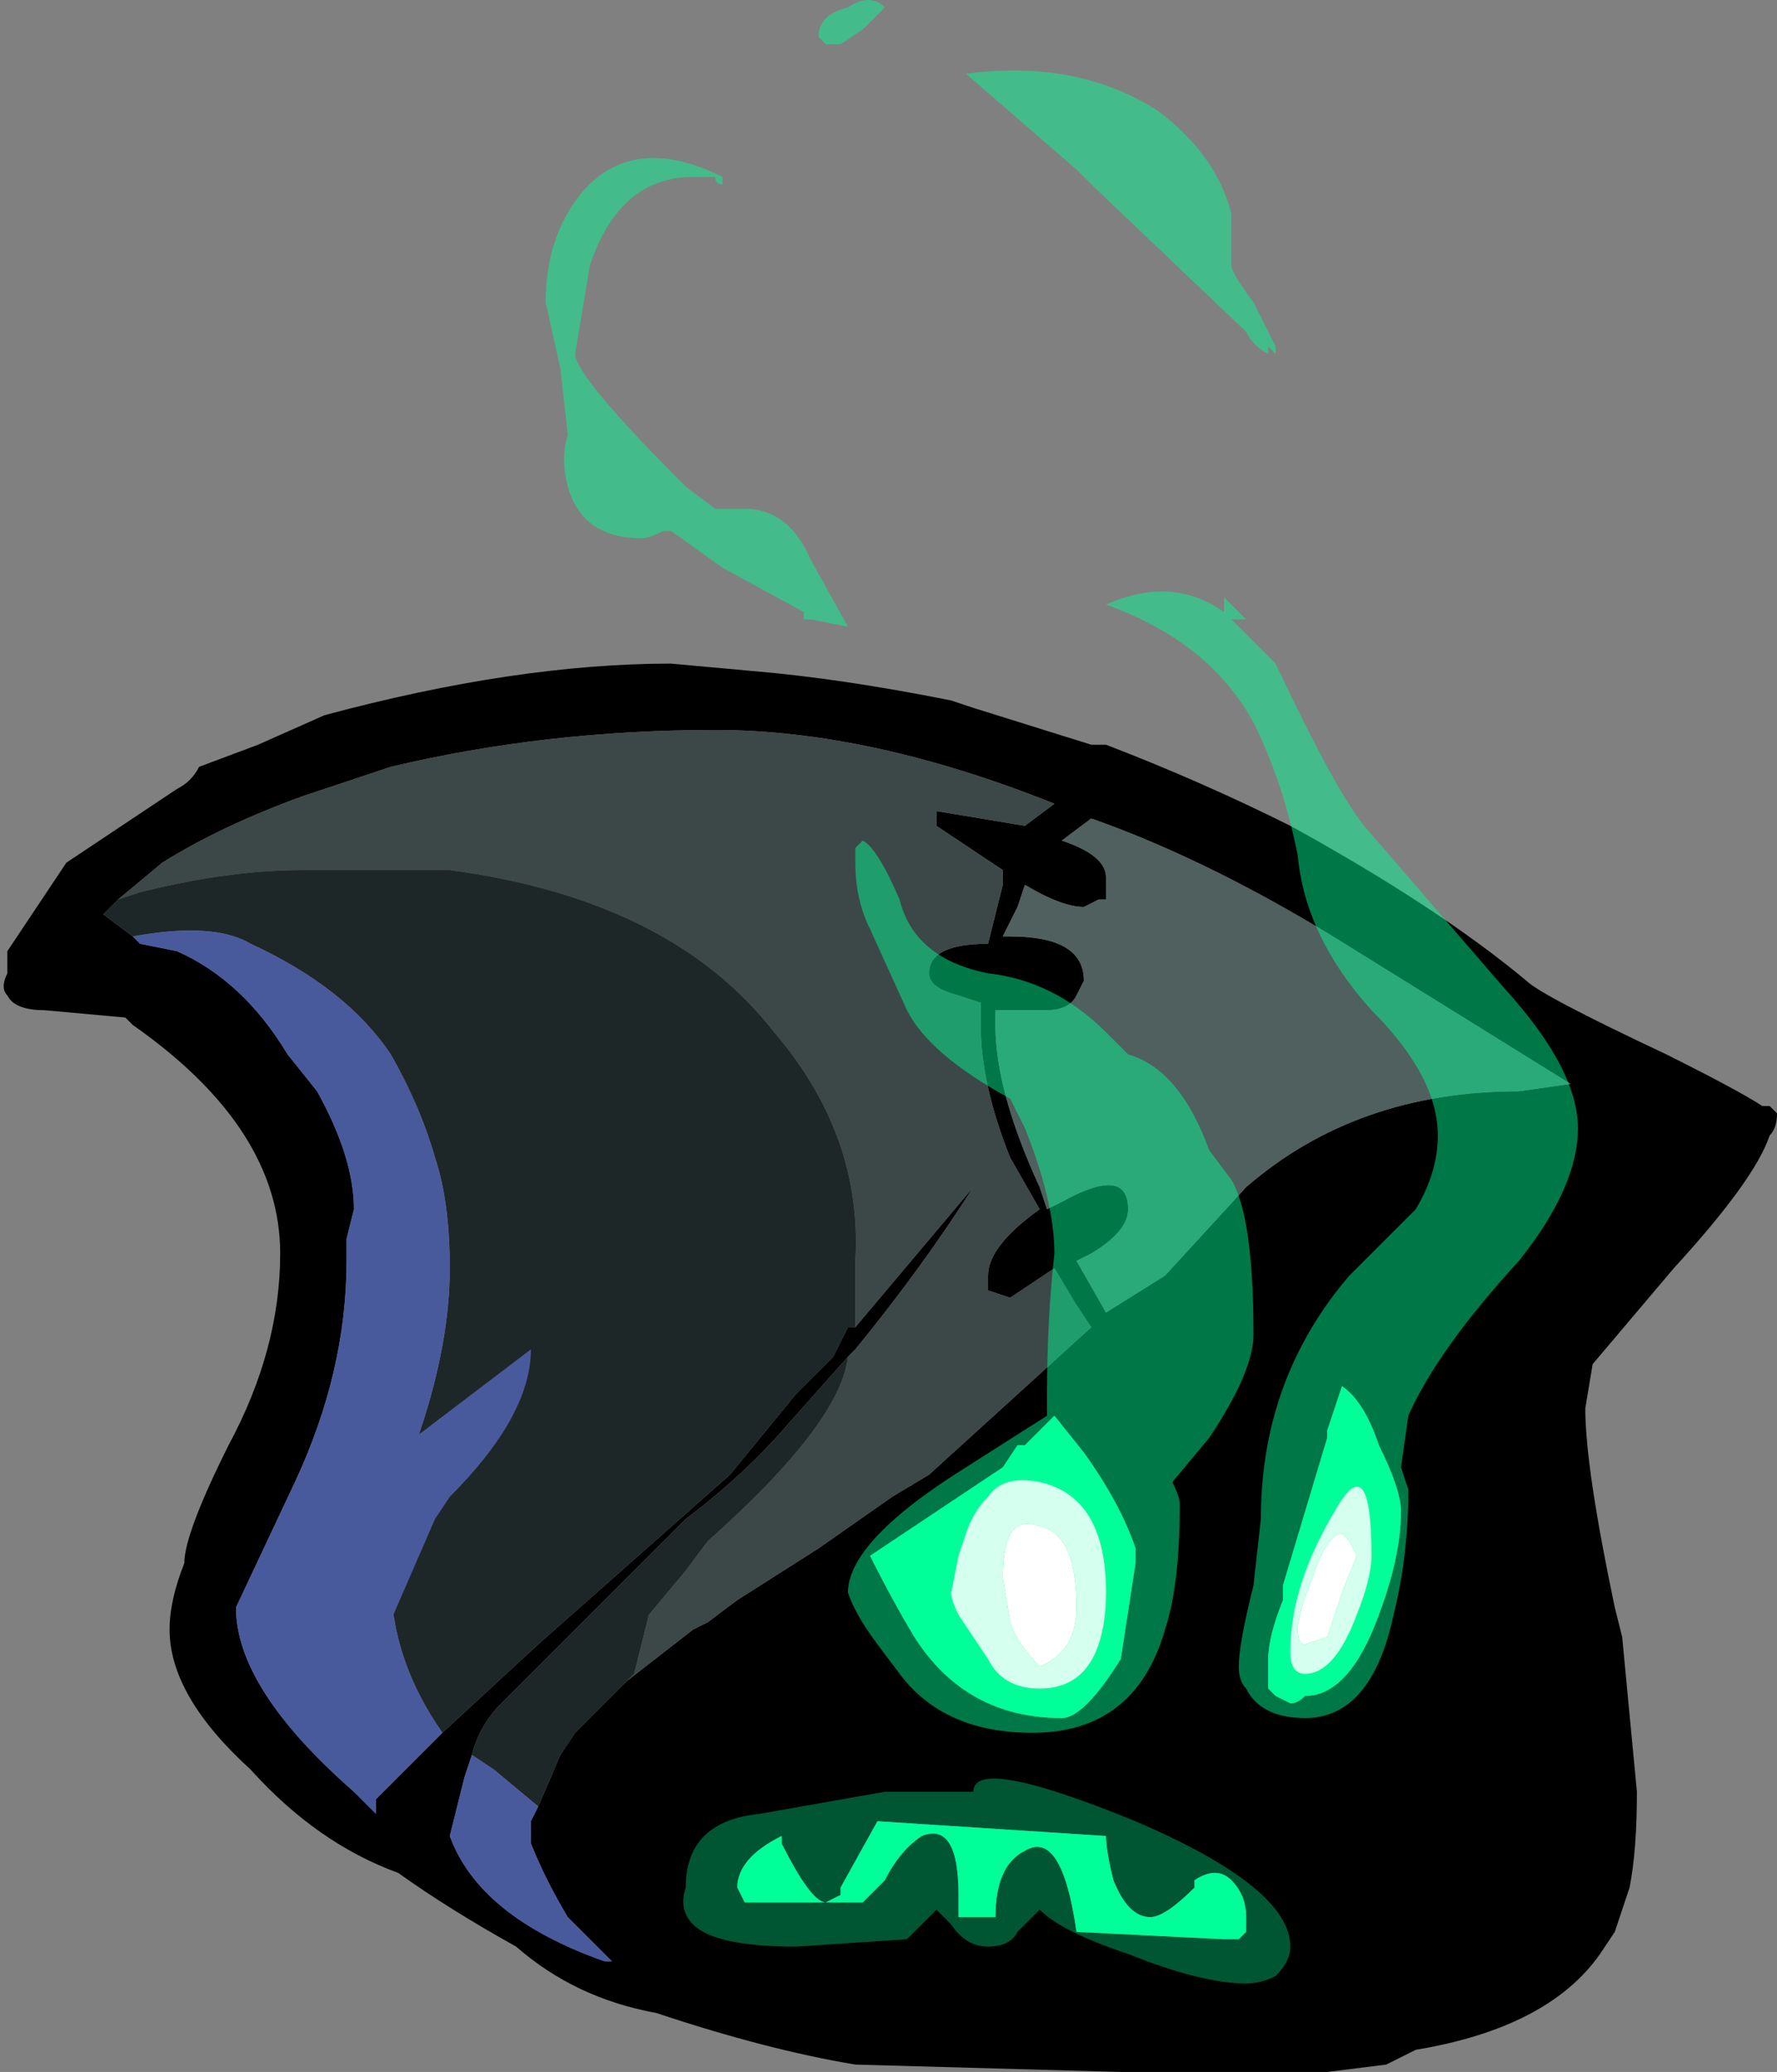 <?xml version="1.0" encoding="UTF-8" standalone="no"?>
<svg xmlns:ffdec="https://www.free-decompiler.com/flash" xmlns:xlink="http://www.w3.org/1999/xlink" ffdec:objectType="frame" height="98.35px" width="84.35px" xmlns="http://www.w3.org/2000/svg">
  <rect width="100%" height="100%" fill="#808080" stroke="none"/>
  <g transform="matrix(1.0, 0.0, 0.0, 1.0, 42.0, 98.35)">
    <use ffdec:characterId="375" height="14.05" transform="matrix(7.0, 0.0, 0.0, 7.0, -42.0, -98.35)" width="12.05" xlink:href="#shape0"/>
  </g>
  <defs>
    <g id="shape0" transform="matrix(1.0, 0.0, 0.0, 1.0, 6.0, 14.05)">
      <path d="M1.4 -9.0 L1.5 -9.0 Q2.15 -8.75 2.75 -8.45 3.75 -7.9 4.35 -7.4 4.45 -7.3 5.3 -6.9 5.8 -6.65 5.95 -6.55 L6.0 -6.55 6.05 -6.5 Q6.05 -6.4 6.0 -6.35 5.9 -6.05 5.35 -5.45 L4.8 -4.8 4.75 -4.5 Q4.75 -4.1 4.95 -3.15 L5.0 -2.95 5.1 -1.9 Q5.1 -1.5 5.05 -1.25 L4.95 -0.95 4.85 -0.8 Q4.5 -0.3 3.6 -0.15 L3.4 -0.05 3.0 0.0 1.6 0.0 -0.2 -0.05 Q-0.8 -0.15 -1.55 -0.4 -2.1 -0.5 -2.5 -0.85 -2.95 -1.1 -3.3 -1.35 -3.85 -1.55 -4.3 -2.05 -4.85 -2.55 -4.85 -3.0 -4.85 -3.2 -4.75 -3.45 -4.75 -3.65 -4.45 -4.25 -4.1 -4.9 -4.1 -5.55 -4.1 -6.4 -5.1 -7.1 L-5.15 -7.15 -5.7 -7.2 Q-5.9 -7.2 -5.95 -7.3 -6.0 -7.35 -5.95 -7.45 L-5.95 -7.6 -5.55 -8.2 -4.8 -8.7 Q-4.7 -8.75 -4.65 -8.85 L-4.25 -9.0 -3.8 -9.2 Q-2.5 -9.55 -1.45 -9.55 L-0.9 -9.5 Q-0.3 -9.45 0.45 -9.3 L0.6 -9.25 1.4 -9.0 M1.2 -8.35 Q1.5 -8.25 1.5 -8.1 L1.5 -7.95 1.45 -7.95 1.35 -7.9 Q1.2 -7.9 0.95 -8.05 L0.9 -7.9 0.8 -7.7 0.85 -7.7 Q1.35 -7.7 1.35 -7.4 L1.3 -7.3 Q1.25 -7.2 1.1 -7.2 L0.75 -7.2 0.75 -7.1 Q0.75 -6.65 1.05 -6.0 L1.1 -5.85 1.2 -5.9 Q1.65 -6.15 1.65 -5.85 1.65 -5.7 1.4 -5.55 L1.3 -5.5 1.5 -5.15 1.9 -5.4 2.45 -6.0 Q3.2 -6.65 4.3 -6.65 L4.65 -6.7 3.2 -7.6 Q2.25 -8.2 1.4 -8.5 L1.2 -8.35 M-1.75 -2.65 L-1.3 -3.0 -1.2 -3.05 -1.0 -3.2 -0.45 -3.55 0.05 -3.9 0.3 -4.05 1.4 -5.05 1.3 -5.2 1.15 -5.45 0.85 -5.25 0.7 -5.3 0.7 -5.4 Q0.7 -5.6 1.05 -5.85 L0.85 -6.2 Q0.65 -6.7 0.65 -7.1 L0.65 -7.25 0.5 -7.3 Q0.3 -7.35 0.3 -7.45 0.3 -7.65 0.7 -7.65 L0.8 -8.05 0.8 -8.15 0.35 -8.45 0.35 -8.55 0.95 -8.45 1.15 -8.6 Q-0.1 -9.1 -1.15 -9.1 -2.3 -9.1 -3.35 -8.85 L-3.95 -8.65 Q-4.5 -8.45 -4.9 -8.2 L-5.2 -7.95 -5.3 -7.85 -5.1 -7.7 -5.05 -7.65 -4.8 -7.6 Q-4.35 -7.4 -4.05 -6.9 L-3.85 -6.65 Q-3.6 -6.2 -3.6 -5.85 L-3.65 -5.65 -3.65 -5.5 Q-3.65 -4.75 -4.0 -4.0 L-4.4 -3.15 Q-4.4 -2.6 -3.6 -1.9 L-3.45 -1.75 -3.45 -1.85 -3.0 -2.3 -2.35 -2.9 -1.05 -4.05 -0.6 -4.6 -0.35 -4.85 -0.25 -5.05 -0.2 -5.05 0.6 -6.0 Q0.25 -5.45 -0.2 -4.9 L-0.25 -4.85 -0.65 -4.4 Q-0.95 -4.05 -1.35 -3.75 L-2.6 -2.5 Q-2.75 -2.35 -2.8 -2.15 L-2.85 -2.0 -2.95 -1.6 Q-2.75 -1.05 -1.9 -0.75 L-1.85 -0.75 -2.15 -1.05 Q-2.3 -1.3 -2.4 -1.55 L-2.4 -1.7 -2.35 -1.8 -2.2 -2.15 -2.1 -2.3 -1.75 -2.65 M3.4 -8.8 L3.4 -8.8 M3.1 -4.65 L3.0 -4.35 3.0 -4.3 2.7 -3.3 2.7 -3.2 Q2.6 -2.95 2.6 -2.8 L2.6 -2.6 2.65 -2.55 2.75 -2.5 Q2.8 -2.5 2.85 -2.55 3.15 -2.55 3.35 -3.1 3.5 -3.5 3.5 -3.8 3.5 -3.95 3.35 -4.25 3.25 -4.55 3.1 -4.65 L3.1 -4.65 M0.9 -4.25 L0.8 -4.1 -0.1 -3.5 Q0.05 -3.2 0.2 -2.95 0.55 -2.4 1.2 -2.4 1.35 -2.4 1.6 -2.8 L1.7 -3.45 1.7 -3.55 Q1.6 -3.85 1.35 -4.2 L1.15 -4.45 0.95 -4.25 0.9 -4.25 M0.75 -1.05 Q0.75 -1.4 0.95 -1.5 1.2 -1.65 1.3 -0.95 L2.3 -0.9 2.4 -0.9 2.45 -0.95 2.45 -1.05 Q2.45 -1.2 2.35 -1.3 2.25 -1.4 2.1 -1.3 L2.1 -1.25 Q1.9 -1.05 1.8 -1.05 1.65 -1.05 1.55 -1.3 1.5 -1.5 1.5 -1.6 L-0.05 -1.7 -0.3 -1.25 -0.3 -1.2 -0.4 -1.15 Q-0.5 -1.15 -0.7 -1.55 L-0.7 -1.6 Q-1.0 -1.45 -1.0 -1.25 L-0.95 -1.15 -0.15 -1.15 0.0 -1.3 Q0.1 -1.5 0.25 -1.6 0.5 -1.7 0.5 -1.2 L0.5 -1.05 0.75 -1.05" fill="#000000" fill-rule="evenodd" stroke="none"/>
      <path d="M-5.2 -7.95 L-4.9 -8.2 Q-4.5 -8.45 -3.95 -8.65 L-3.35 -8.85 Q-2.3 -9.1 -1.15 -9.1 -0.1 -9.1 1.15 -8.6 L0.95 -8.45 0.35 -8.55 0.35 -8.45 0.8 -8.15 0.8 -8.05 0.7 -7.65 Q0.3 -7.65 0.3 -7.45 0.3 -7.35 0.5 -7.3 L0.65 -7.25 0.65 -7.1 Q0.65 -6.7 0.85 -6.2 L1.05 -5.85 Q0.7 -5.6 0.7 -5.4 L0.7 -5.3 0.85 -5.25 1.15 -5.45 1.3 -5.2 1.4 -5.05 0.3 -4.05 0.05 -3.9 -0.45 -3.55 -1.0 -3.2 -1.2 -3.05 -1.3 -3.0 -1.75 -2.65 -1.7 -2.7 -1.6 -3.1 -1.35 -3.4 -1.2 -3.6 Q-0.3 -4.4 -0.25 -4.85 L-0.2 -4.9 Q0.25 -5.45 0.6 -6.0 L-0.2 -5.05 -0.2 -5.5 Q-0.15 -6.35 -0.75 -7.05 -1.45 -7.95 -2.95 -8.15 L-3.95 -8.15 Q-4.45 -8.15 -5.05 -8.0 L-5.2 -7.95" fill="#3c4847" fill-rule="evenodd" stroke="none"/>
      <path d="M1.2 -8.35 L1.4 -8.5 Q2.25 -8.2 3.2 -7.6 L4.65 -6.7 4.3 -6.65 Q3.2 -6.65 2.45 -6.0 L1.9 -5.4 1.5 -5.15 1.3 -5.5 1.4 -5.55 Q1.65 -5.7 1.65 -5.85 1.65 -6.15 1.2 -5.9 L1.1 -5.85 1.05 -6.0 Q0.75 -6.65 0.75 -7.1 L0.75 -7.2 1.1 -7.2 Q1.25 -7.2 1.3 -7.3 L1.35 -7.4 Q1.35 -7.7 0.85 -7.7 L0.8 -7.7 0.9 -7.9 0.95 -8.05 Q1.2 -7.9 1.35 -7.9 L1.45 -7.95 1.5 -7.95 1.5 -8.1 Q1.5 -8.25 1.2 -8.35" fill="#4f605e" fill-rule="evenodd" stroke="none"/>
      <path d="M0.9 -4.25 L0.95 -4.25 1.15 -4.45 1.35 -4.2 Q1.6 -3.85 1.7 -3.55 L1.7 -3.45 1.6 -2.8 Q1.35 -2.4 1.2 -2.4 0.55 -2.4 0.2 -2.95 0.05 -3.2 -0.1 -3.5 L0.8 -4.1 0.9 -4.25 M3.1 -4.65 L3.1 -4.65 Q3.25 -4.55 3.35 -4.25 3.5 -3.95 3.5 -3.8 3.5 -3.5 3.35 -3.1 3.15 -2.55 2.85 -2.55 2.8 -2.5 2.75 -2.5 L2.65 -2.55 2.6 -2.6 2.6 -2.8 Q2.6 -2.95 2.7 -3.2 L2.7 -3.3 3.0 -4.3 3.0 -4.35 3.1 -4.65 M0.75 -1.05 L0.5 -1.05 0.5 -1.2 Q0.5 -1.7 0.25 -1.6 0.1 -1.5 0.0 -1.3 L-0.15 -1.15 -0.95 -1.15 -1.0 -1.25 Q-1.0 -1.45 -0.7 -1.6 L-0.7 -1.55 Q-0.5 -1.15 -0.4 -1.15 L-0.3 -1.2 -0.3 -1.25 -0.05 -1.7 1.5 -1.6 Q1.5 -1.5 1.55 -1.3 1.65 -1.05 1.8 -1.05 1.9 -1.05 2.1 -1.25 L2.1 -1.3 Q2.25 -1.4 2.35 -1.3 2.45 -1.2 2.45 -1.05 L2.45 -0.95 2.4 -0.9 2.3 -0.9 1.3 -0.95 Q1.2 -1.65 0.95 -1.5 0.75 -1.4 0.75 -1.05" fill="#00ff99" fill-rule="evenodd" stroke="none"/>
      <path d="M-5.2 -7.95 L-5.05 -8.0 Q-4.45 -8.15 -3.95 -8.15 L-2.95 -8.15 Q-1.45 -7.95 -0.75 -7.05 -0.15 -6.35 -0.2 -5.5 L-0.2 -5.05 -0.25 -5.05 -0.35 -4.85 -0.6 -4.6 -1.05 -4.05 -2.35 -2.9 -3.0 -2.3 Q-3.35 -2.8 -3.35 -3.35 -3.35 -3.75 -3.15 -4.35 -2.95 -4.95 -2.95 -5.45 -2.95 -5.9 -3.05 -6.2 -3.15 -6.55 -3.35 -6.9 -3.65 -7.35 -4.3 -7.65 -4.55 -7.8 -5.1 -7.7 L-5.3 -7.85 -5.2 -7.95 M-0.25 -4.85 Q-0.3 -4.4 -1.2 -3.6 L-1.35 -3.4 -1.6 -3.1 -1.7 -2.7 -1.75 -2.65 -2.1 -2.3 -2.2 -2.15 -2.35 -1.8 -2.65 -2.05 -2.8 -2.15 Q-2.75 -2.35 -2.6 -2.5 L-1.35 -3.75 Q-0.95 -4.05 -0.65 -4.4 L-0.25 -4.85" fill="#1e2728" fill-rule="evenodd" stroke="none"/>
      <path d="M-2.35 -1.8 L-2.4 -1.7 -2.4 -1.55 Q-2.3 -1.3 -2.15 -1.05 L-1.85 -0.75 -1.9 -0.75 Q-2.75 -1.05 -2.95 -1.6 L-2.85 -2.0 -2.8 -2.15 -2.65 -2.05 -2.35 -1.8 M-5.1 -7.7 Q-4.55 -7.8 -4.3 -7.65 -3.65 -7.35 -3.35 -6.9 -3.15 -6.55 -3.05 -6.2 -2.95 -5.9 -2.95 -5.45 -2.95 -4.95 -3.15 -4.35 -3.35 -3.75 -3.35 -3.35 -3.35 -2.8 -3.0 -2.3 L-3.45 -1.85 -3.45 -1.75 -3.6 -1.9 Q-4.4 -2.6 -4.4 -3.15 L-4.0 -4.0 Q-3.65 -4.75 -3.65 -5.5 L-3.65 -5.65 -3.6 -5.85 Q-3.6 -6.2 -3.85 -6.65 L-4.05 -6.9 Q-4.35 -7.4 -4.8 -7.6 L-5.05 -7.65 -5.1 -7.7" fill="#495a9c" fill-rule="evenodd" stroke="none"/>
      <path d="M-3.05 -3.75 L-3.55 -2.6 Q-3.65 -2.7 -3.65 -3.1 L-3.6 -3.3 -4.15 -2.9 -4.25 -3.0 Q-4.25 -3.4 -3.65 -3.95 L-2.4 -4.9 Q-2.4 -4.45 -2.95 -3.9 L-3.05 -3.75" fill="#495a9c" fill-rule="evenodd" stroke="none"/>
      <path d="M2.35 -12.6 L2.35 -12.25 Q2.35 -12.2 2.5 -12.0 L2.65 -11.7 2.65 -11.65 2.6 -11.7 2.6 -11.65 Q2.5 -11.7 2.45 -11.8 L1.4 -12.8 1.3 -12.9 0.55 -13.55 Q1.3 -13.65 1.85 -13.3 2.25 -13.0 2.35 -12.6 M2.35 -9.85 L2.65 -9.55 Q3.05 -8.7 3.25 -8.45 L4.2 -7.35 Q4.7 -6.8 4.7 -6.4 4.7 -6.0 4.3 -5.5 3.75 -4.9 3.55 -4.45 L3.5 -4.1 3.55 -3.95 Q3.55 -3.5 3.45 -3.1 3.3 -2.4 2.85 -2.4 2.55 -2.4 2.45 -2.6 2.4 -2.65 2.4 -2.75 2.4 -2.9 2.5 -3.3 L2.55 -3.75 Q2.55 -4.7 3.15 -5.4 L3.6 -5.85 Q3.75 -6.1 3.75 -6.35 3.75 -6.75 3.3 -7.2 2.85 -7.7 2.8 -8.25 2.7 -8.75 2.5 -9.15 2.2 -9.7 1.5 -9.95 1.95 -10.15 2.3 -9.9 L2.3 -10.0 2.45 -9.85 2.35 -9.85 M0.7 -7.45 Q1.15 -7.4 1.5 -7.05 L1.65 -6.9 Q2.0 -6.8 2.2 -6.25 L2.35 -6.05 Q2.5 -5.8 2.5 -5.0 2.5 -4.75 2.2 -4.3 L1.95 -4.0 Q2.0 -3.9 2.0 -3.85 2.0 -3.3 1.9 -3.0 1.7 -2.3 1.0 -2.3 0.4 -2.3 0.1 -2.7 L-0.05 -2.9 Q-0.2 -3.1 -0.25 -3.25 -0.25 -3.6 0.55 -4.1 L1.1 -4.45 1.1 -4.6 Q1.1 -5.1 1.15 -5.55 1.15 -5.9 0.95 -6.4 L0.85 -6.6 Q0.3 -6.9 0.15 -7.2 L-0.1 -7.75 Q-0.2 -7.95 -0.2 -8.2 L-0.2 -8.3 -0.15 -8.35 Q-0.05 -8.3 0.1 -7.95 0.2 -7.55 0.7 -7.45 M0.5 -3.1 L0.7 -2.8 Q0.8 -2.6 1.05 -2.6 1.35 -2.6 1.45 -2.9 1.5 -3.05 1.5 -3.25 1.5 -3.9 1.05 -4.0 0.8 -4.05 0.7 -3.9 0.6 -3.8 0.55 -3.65 L0.5 -3.5 0.35 -3.4 Q0.35 -3.25 0.5 -3.1 M2.75 -2.85 Q2.75 -2.7 2.85 -2.7 3.05 -2.7 3.2 -3.1 3.3 -3.35 3.3 -3.5 3.3 -4.25 3.05 -3.8 2.75 -3.3 2.75 -2.85 M-1.1 -12.8 Q-1.15 -12.8 -1.15 -12.85 -1.2 -12.85 -1.3 -12.85 -1.8 -12.85 -2.0 -12.25 L-2.1 -11.65 Q-2.1 -11.5 -1.35 -10.75 L-1.15 -10.6 -0.95 -10.6 Q-0.65 -10.6 -0.5 -10.25 L-0.25 -9.8 -0.5 -9.85 -0.55 -9.85 -0.55 -9.9 -1.1 -10.2 -1.45 -10.45 -1.5 -10.45 Q-1.6 -10.4 -1.65 -10.4 -2.05 -10.4 -2.15 -10.75 -2.2 -10.95 -2.15 -11.1 L-2.2 -11.55 -2.3 -12.0 Q-2.3 -12.45 -2.05 -12.75 -1.7 -13.15 -1.1 -12.85 L-1.1 -12.8 M-0.3 -13.75 L-0.4 -13.75 -0.45 -13.8 Q-0.45 -13.95 -0.25 -14.0 -0.1 -14.1 0.0 -14.0 L-0.15 -13.85 -0.3 -13.75" fill="#00ff99" fill-opacity="0.467" fill-rule="evenodd" stroke="none"/>
      <path d="M0.6 -1.9 Q0.6 -2.15 1.7 -1.7 2.75 -1.25 2.75 -0.85 2.75 -0.75 2.65 -0.65 2.55 -0.6 2.45 -0.6 2.15 -0.6 1.65 -0.8 1.2 -0.95 1.05 -1.1 L0.9 -0.95 Q0.85 -0.85 0.7 -0.85 0.55 -0.85 0.45 -1.0 0.4 -1.05 0.35 -1.1 L0.15 -0.9 -0.6 -0.85 Q-1.15 -0.85 -1.3 -1.0 -1.4 -1.1 -1.35 -1.25 -1.35 -1.7 -0.85 -1.75 L0.0 -1.9 0.6 -1.9" fill="#00ff99" fill-opacity="0.337" fill-rule="evenodd" stroke="none"/>
      <path d="M3.15 -3.6 L3.2 -3.5 3.1 -3.25 3.0 -2.95 2.85 -2.9 Q2.8 -2.9 2.8 -3.0 2.8 -3.1 2.9 -3.35 3.0 -3.65 3.1 -3.65 L3.15 -3.6 M1.05 -2.75 Q0.9 -2.9 0.85 -3.05 L0.8 -3.35 Q0.8 -3.8 1.05 -3.7 1.3 -3.65 1.3 -3.15 1.3 -2.85 1.05 -2.75" fill="#ffffff" fill-rule="evenodd" stroke="none"/>
      <path d="M3.15 -3.6 L3.1 -3.65 Q3.0 -3.65 2.9 -3.35 2.8 -3.1 2.8 -3.0 2.8 -2.9 2.85 -2.9 L3.0 -2.95 3.1 -3.25 3.2 -3.5 3.15 -3.6 M0.5 -3.5 L0.55 -3.65 Q0.6 -3.8 0.7 -3.9 0.8 -4.05 1.05 -4.0 1.5 -3.9 1.5 -3.25 1.5 -3.05 1.45 -2.9 1.35 -2.6 1.05 -2.6 0.8 -2.6 0.7 -2.8 L0.5 -3.1 Q0.45 -3.2 0.45 -3.25 L0.5 -3.5 M2.75 -2.85 Q2.75 -3.3 3.05 -3.8 3.3 -4.25 3.3 -3.5 3.3 -3.35 3.2 -3.1 3.05 -2.7 2.85 -2.7 2.75 -2.7 2.75 -2.85 M1.05 -2.75 Q1.3 -2.85 1.3 -3.15 1.3 -3.65 1.05 -3.7 0.8 -3.8 0.8 -3.35 L0.85 -3.05 Q0.9 -2.9 1.05 -2.75" fill="#d5ffee" fill-rule="evenodd" stroke="none"/>
    </g>
  </defs>
</svg>
